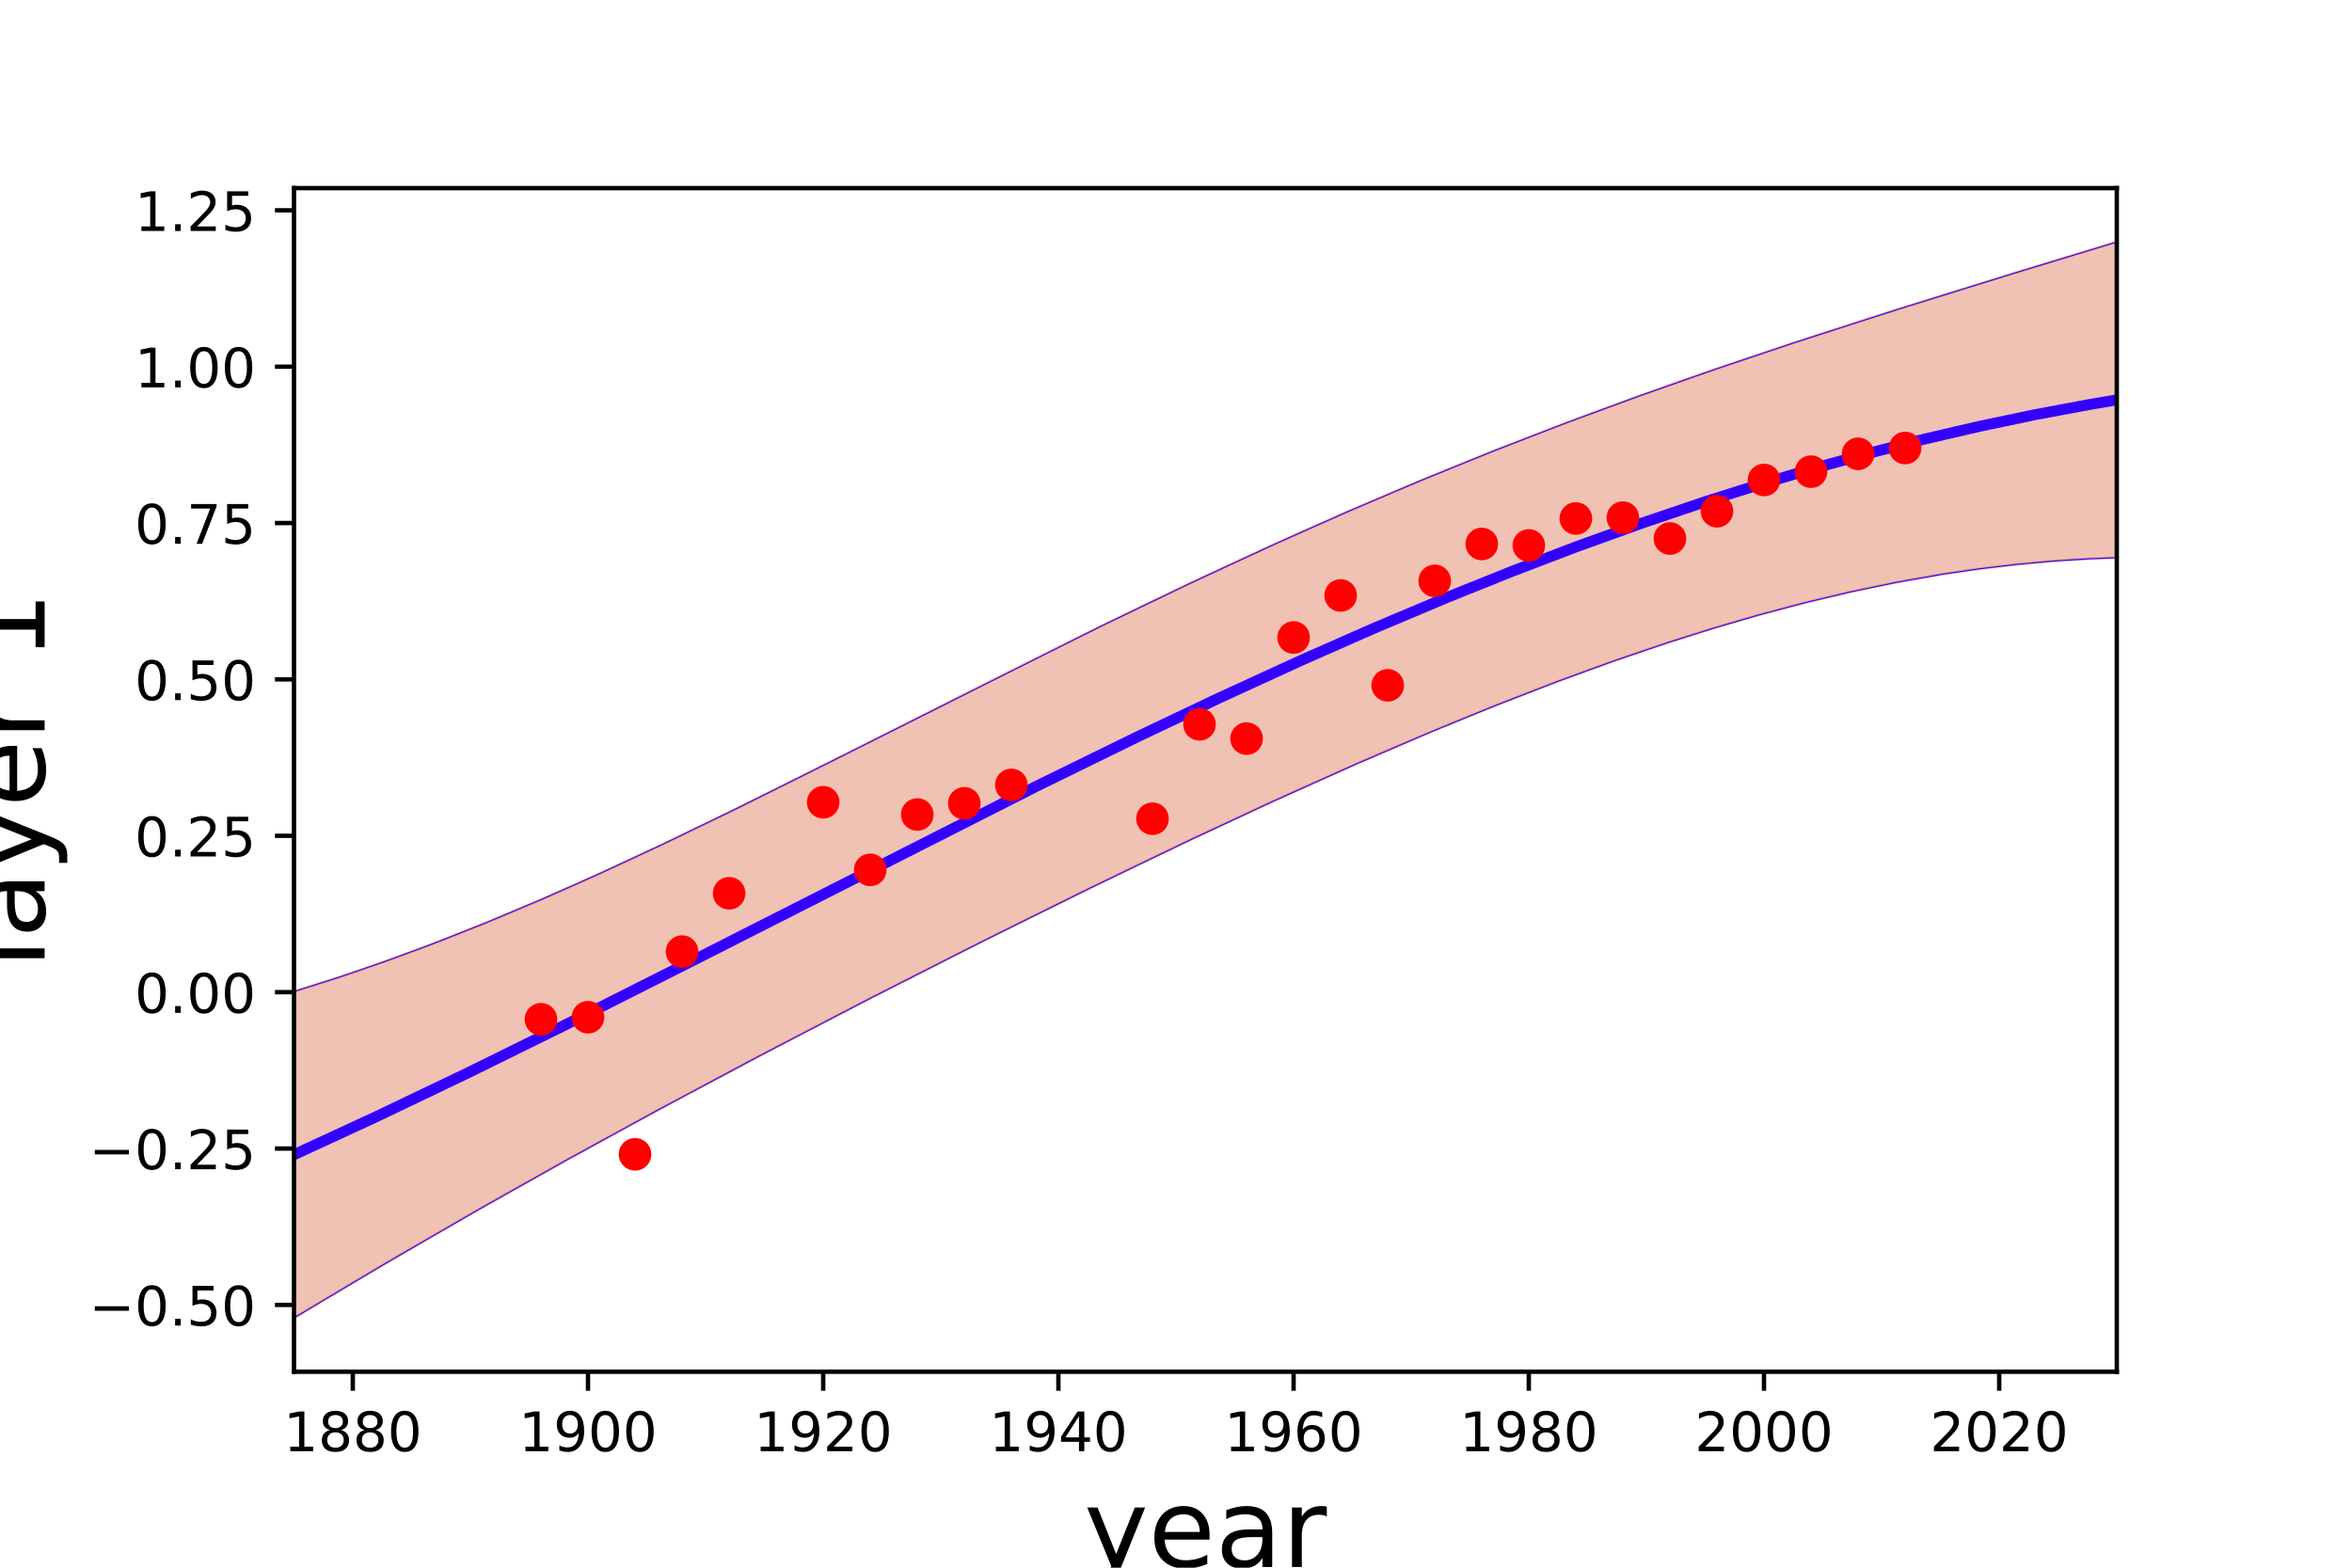<?xml version="1.0" encoding="utf-8" standalone="no"?>
<!DOCTYPE svg PUBLIC "-//W3C//DTD SVG 1.1//EN"
  "http://www.w3.org/Graphics/SVG/1.1/DTD/svg11.dtd">
<!-- Created with matplotlib (http://matplotlib.org/) -->
<svg height="288pt" version="1.1" viewBox="0 0 432 288" width="432pt" xmlns="http://www.w3.org/2000/svg" xmlns:xlink="http://www.w3.org/1999/xlink">
 <defs>
  <style type="text/css">
*{stroke-linecap:butt;stroke-linejoin:round;}
  </style>
 </defs>
 <g id="figure_1">
  <g id="patch_1">
   <path d="M 0 288 
L 432 288 
L 432 0 
L 0 0 
z
" style="fill:none;"/>
  </g>
  <g id="axes_1">
   <g id="patch_2">
    <path d="M 54 252 
L 388.8 252 
L 388.8 34.56 
L 54 34.56 
z
" style="fill:none;"/>
   </g>
   <g id="patch_3">
    <path clip-path="url(#p3742a08dfe)" d="M 54 182.141 
L 55.682 181.626 
L 57.365 181.102 
L 59.047 180.568 
L 60.73 180.025 
L 62.412 179.474 
L 64.094 178.913 
L 65.777 178.343 
L 67.459 177.765 
L 69.142 177.177 
L 70.824 176.582 
L 72.507 175.977 
L 74.189 175.364 
L 75.871 174.743 
L 77.554 174.114 
L 79.236 173.476 
L 80.919 172.831 
L 82.601 172.177 
L 84.283 171.516 
L 85.966 170.847 
L 87.648 170.171 
L 89.331 169.487 
L 91.013 168.796 
L 92.695 168.098 
L 94.378 167.393 
L 96.06 166.682 
L 97.743 165.963 
L 99.425 165.238 
L 101.108 164.507 
L 102.79 163.77 
L 104.472 163.026 
L 106.155 162.277 
L 107.837 161.522 
L 109.52 160.761 
L 111.202 159.995 
L 112.884 159.224 
L 114.567 158.447 
L 116.249 157.666 
L 117.932 156.88 
L 119.614 156.09 
L 121.296 155.295 
L 122.979 154.496 
L 124.661 153.692 
L 126.344 152.885 
L 128.026 152.075 
L 129.709 151.26 
L 131.391 150.443 
L 133.073 149.622 
L 134.756 148.798 
L 136.438 147.971 
L 138.121 147.141 
L 139.803 146.309 
L 141.485 145.475 
L 143.168 144.638 
L 144.85 143.8 
L 146.533 142.959 
L 148.215 142.117 
L 149.897 141.273 
L 151.58 140.428 
L 153.262 139.582 
L 154.945 138.734 
L 156.627 137.886 
L 158.31 137.036 
L 159.992 136.187 
L 161.674 135.336 
L 163.357 134.485 
L 165.039 133.634 
L 166.722 132.783 
L 168.404 131.932 
L 170.086 131.081 
L 171.769 130.231 
L 173.451 129.381 
L 175.134 128.531 
L 176.816 127.683 
L 178.498 126.835 
L 180.181 125.988 
L 181.863 125.142 
L 183.546 124.297 
L 185.228 123.454 
L 186.911 122.612 
L 188.593 121.772 
L 190.275 120.933 
L 191.958 120.096 
L 193.64 119.261 
L 195.323 118.427 
L 197.005 117.596 
L 198.687 116.767 
L 200.37 115.94 
L 202.052 115.116 
L 203.735 114.294 
L 205.417 113.474 
L 207.099 112.658 
L 208.782 111.843 
L 210.464 111.032 
L 212.147 110.223 
L 213.829 109.418 
L 215.512 108.615 
L 217.194 107.815 
L 218.876 107.019 
L 220.559 106.226 
L 222.241 105.436 
L 223.924 104.649 
L 225.606 103.866 
L 227.288 103.086 
L 228.971 102.31 
L 230.653 101.537 
L 232.336 100.768 
L 234.018 100.002 
L 235.701 99.24 
L 237.383 98.482 
L 239.065 97.728 
L 240.748 96.978 
L 242.43 96.231 
L 244.113 95.489 
L 245.795 94.75 
L 247.477 94.015 
L 249.16 93.285 
L 250.842 92.558 
L 252.525 91.835 
L 254.207 91.117 
L 255.889 90.403 
L 257.572 89.692 
L 259.254 88.986 
L 260.937 88.284 
L 262.619 87.586 
L 264.302 86.892 
L 265.984 86.202 
L 267.666 85.517 
L 269.349 84.835 
L 271.031 84.158 
L 272.714 83.485 
L 274.396 82.816 
L 276.078 82.151 
L 277.761 81.49 
L 279.443 80.833 
L 281.126 80.181 
L 282.808 79.532 
L 284.49 78.887 
L 286.173 78.246 
L 287.855 77.61 
L 289.538 76.977 
L 291.22 76.348 
L 292.903 75.723 
L 294.585 75.101 
L 296.267 74.483 
L 297.95 73.87 
L 299.632 73.259 
L 301.315 72.653 
L 302.997 72.049 
L 304.679 71.45 
L 306.362 70.854 
L 308.044 70.261 
L 309.727 69.671 
L 311.409 69.085 
L 313.091 68.502 
L 314.774 67.922 
L 316.456 67.346 
L 318.139 66.772 
L 319.821 66.201 
L 321.504 65.633 
L 323.186 65.068 
L 324.868 64.505 
L 326.551 63.945 
L 328.233 63.388 
L 329.916 62.833 
L 331.598 62.281 
L 333.28 61.731 
L 334.963 61.183 
L 336.645 60.637 
L 338.328 60.094 
L 340.01 59.553 
L 341.692 59.013 
L 343.375 58.476 
L 345.057 57.94 
L 346.74 57.406 
L 348.422 56.873 
L 350.105 56.343 
L 351.787 55.813 
L 353.469 55.286 
L 355.152 54.759 
L 356.834 54.234 
L 358.517 53.711 
L 360.199 53.188 
L 361.881 52.667 
L 363.564 52.147 
L 365.246 51.627 
L 366.929 51.109 
L 368.611 50.592 
L 370.293 50.076 
L 371.976 49.56 
L 373.658 49.045 
L 375.341 48.531 
L 377.023 48.018 
L 378.706 47.506 
L 380.388 46.994 
L 382.07 46.483 
L 383.753 45.972 
L 385.435 45.462 
L 387.118 44.953 
L 388.8 44.444 
L 388.8 102.466 
L 387.118 102.518 
L 385.435 102.582 
L 383.753 102.659 
L 382.07 102.747 
L 380.388 102.847 
L 378.706 102.96 
L 377.023 103.084 
L 375.341 103.22 
L 373.658 103.368 
L 371.976 103.528 
L 370.293 103.7 
L 368.611 103.883 
L 366.929 104.078 
L 365.246 104.285 
L 363.564 104.503 
L 361.881 104.732 
L 360.199 104.973 
L 358.517 105.225 
L 356.834 105.488 
L 355.152 105.762 
L 353.469 106.048 
L 351.787 106.344 
L 350.105 106.651 
L 348.422 106.969 
L 346.74 107.297 
L 345.057 107.636 
L 343.375 107.985 
L 341.692 108.344 
L 340.01 108.714 
L 338.328 109.093 
L 336.645 109.483 
L 334.963 109.882 
L 333.28 110.291 
L 331.598 110.71 
L 329.916 111.138 
L 328.233 111.575 
L 326.551 112.022 
L 324.868 112.478 
L 323.186 112.942 
L 321.504 113.415 
L 319.821 113.897 
L 318.139 114.388 
L 316.456 114.887 
L 314.774 115.394 
L 313.091 115.91 
L 311.409 116.433 
L 309.727 116.965 
L 308.044 117.504 
L 306.362 118.051 
L 304.679 118.605 
L 302.997 119.167 
L 301.315 119.736 
L 299.632 120.312 
L 297.95 120.895 
L 296.267 121.485 
L 294.585 122.081 
L 292.903 122.685 
L 291.22 123.295 
L 289.538 123.911 
L 287.855 124.533 
L 286.173 125.162 
L 284.49 125.797 
L 282.808 126.437 
L 281.126 127.084 
L 279.443 127.736 
L 277.761 128.394 
L 276.078 129.057 
L 274.396 129.726 
L 272.714 130.4 
L 271.031 131.079 
L 269.349 131.763 
L 267.666 132.452 
L 265.984 133.146 
L 264.302 133.844 
L 262.619 134.548 
L 260.937 135.255 
L 259.254 135.968 
L 257.572 136.684 
L 255.889 137.405 
L 254.207 138.131 
L 252.525 138.86 
L 250.842 139.593 
L 249.16 140.33 
L 247.477 141.071 
L 245.795 141.816 
L 244.113 142.565 
L 242.43 143.317 
L 240.748 144.072 
L 239.065 144.831 
L 237.383 145.594 
L 235.701 146.359 
L 234.018 147.128 
L 232.336 147.9 
L 230.653 148.675 
L 228.971 149.453 
L 227.288 150.234 
L 225.606 151.018 
L 223.924 151.805 
L 222.241 152.595 
L 220.559 153.387 
L 218.876 154.182 
L 217.194 154.979 
L 215.512 155.779 
L 213.829 156.582 
L 212.147 157.386 
L 210.464 158.194 
L 208.782 159.003 
L 207.099 159.815 
L 205.417 160.629 
L 203.735 161.445 
L 202.052 162.264 
L 200.37 163.084 
L 198.687 163.907 
L 197.005 164.731 
L 195.323 165.558 
L 193.64 166.386 
L 191.958 167.216 
L 190.275 168.049 
L 188.593 168.883 
L 186.911 169.719 
L 185.228 170.557 
L 183.546 171.396 
L 181.863 172.238 
L 180.181 173.081 
L 178.498 173.926 
L 176.816 174.772 
L 175.134 175.62 
L 173.451 176.47 
L 171.769 177.322 
L 170.086 178.175 
L 168.404 179.03 
L 166.722 179.887 
L 165.039 180.745 
L 163.357 181.605 
L 161.674 182.467 
L 159.992 183.33 
L 158.31 184.195 
L 156.627 185.062 
L 154.945 185.93 
L 153.262 186.801 
L 151.58 187.673 
L 149.897 188.546 
L 148.215 189.422 
L 146.533 190.299 
L 144.85 191.178 
L 143.168 192.059 
L 141.485 192.941 
L 139.803 193.826 
L 138.121 194.712 
L 136.438 195.601 
L 134.756 196.491 
L 133.073 197.383 
L 131.391 198.278 
L 129.709 199.174 
L 128.026 200.073 
L 126.344 200.973 
L 124.661 201.876 
L 122.979 202.781 
L 121.296 203.688 
L 119.614 204.598 
L 117.932 205.51 
L 116.249 206.424 
L 114.567 207.34 
L 112.884 208.259 
L 111.202 209.181 
L 109.52 210.105 
L 107.837 211.031 
L 106.155 211.96 
L 104.472 212.891 
L 102.79 213.826 
L 101.108 214.762 
L 99.425 215.702 
L 97.743 216.644 
L 96.06 217.589 
L 94.378 218.536 
L 92.695 219.487 
L 91.013 220.44 
L 89.331 221.396 
L 87.648 222.354 
L 85.966 223.316 
L 84.283 224.28 
L 82.601 225.248 
L 80.919 226.218 
L 79.236 227.19 
L 77.554 228.166 
L 75.871 229.145 
L 74.189 230.126 
L 72.507 231.11 
L 70.824 232.097 
L 69.142 233.087 
L 67.459 234.08 
L 65.777 235.075 
L 64.094 236.073 
L 62.412 237.074 
L 60.73 238.077 
L 59.047 239.083 
L 57.365 240.092 
L 55.682 241.103 
L 54 242.116 
z
" style="fill:#cc3300;opacity:0.3;stroke:#cc3300;stroke-linejoin:miter;stroke-width:0.5;"/>
   </g>
   <g id="matplotlib.axis_1">
    <g id="xtick_1">
     <g id="line2d_1">
      <defs>
       <path d="M 0 0 
L 0 3.5 
" id="m73713ff3e7" style="stroke:#000000;stroke-width:0.8;"/>
      </defs>
      <g>
       <use style="stroke:#000000;stroke-width:0.8;" x="64.8" xlink:href="#m73713ff3e7" y="252"/>
      </g>
     </g>
     <g id="text_1">
      <!-- 1880 -->
      <defs>
       <path d="M 12.406 8.297 
L 28.516 8.297 
L 28.516 63.922 
L 10.984 60.406 
L 10.984 69.391 
L 28.422 72.906 
L 38.281 72.906 
L 38.281 8.297 
L 54.391 8.297 
L 54.391 0 
L 12.406 0 
z
" id="DejaVuSans-31"/>
       <path d="M 31.781 34.625 
Q 24.75 34.625 20.719 30.859 
Q 16.703 27.094 16.703 20.516 
Q 16.703 13.922 20.719 10.156 
Q 24.75 6.391 31.781 6.391 
Q 38.812 6.391 42.859 10.172 
Q 46.922 13.969 46.922 20.516 
Q 46.922 27.094 42.891 30.859 
Q 38.875 34.625 31.781 34.625 
z
M 21.922 38.812 
Q 15.578 40.375 12.031 44.719 
Q 8.5 49.078 8.5 55.328 
Q 8.5 64.062 14.719 69.141 
Q 20.953 74.219 31.781 74.219 
Q 42.672 74.219 48.875 69.141 
Q 55.078 64.062 55.078 55.328 
Q 55.078 49.078 51.531 44.719 
Q 48 40.375 41.703 38.812 
Q 48.828 37.156 52.797 32.312 
Q 56.781 27.484 56.781 20.516 
Q 56.781 9.906 50.312 4.234 
Q 43.844 -1.422 31.781 -1.422 
Q 19.734 -1.422 13.25 4.234 
Q 6.781 9.906 6.781 20.516 
Q 6.781 27.484 10.781 32.312 
Q 14.797 37.156 21.922 38.812 
z
M 18.312 54.391 
Q 18.312 48.734 21.844 45.562 
Q 25.391 42.391 31.781 42.391 
Q 38.141 42.391 41.719 45.562 
Q 45.312 48.734 45.312 54.391 
Q 45.312 60.062 41.719 63.234 
Q 38.141 66.406 31.781 66.406 
Q 25.391 66.406 21.844 63.234 
Q 18.312 60.062 18.312 54.391 
z
" id="DejaVuSans-38"/>
       <path d="M 31.781 66.406 
Q 24.172 66.406 20.328 58.906 
Q 16.5 51.422 16.5 36.375 
Q 16.5 21.391 20.328 13.891 
Q 24.172 6.391 31.781 6.391 
Q 39.453 6.391 43.281 13.891 
Q 47.125 21.391 47.125 36.375 
Q 47.125 51.422 43.281 58.906 
Q 39.453 66.406 31.781 66.406 
z
M 31.781 74.219 
Q 44.047 74.219 50.516 64.516 
Q 56.984 54.828 56.984 36.375 
Q 56.984 17.969 50.516 8.266 
Q 44.047 -1.422 31.781 -1.422 
Q 19.531 -1.422 13.062 8.266 
Q 6.594 17.969 6.594 36.375 
Q 6.594 54.828 13.062 64.516 
Q 19.531 74.219 31.781 74.219 
z
" id="DejaVuSans-30"/>
      </defs>
      <g transform="translate(52.075 266.598)scale(0.1 -0.1)">
       <use xlink:href="#DejaVuSans-31"/>
       <use x="63.623" xlink:href="#DejaVuSans-38"/>
       <use x="127.246" xlink:href="#DejaVuSans-38"/>
       <use x="190.869" xlink:href="#DejaVuSans-30"/>
      </g>
     </g>
    </g>
    <g id="xtick_2">
     <g id="line2d_2">
      <g>
       <use style="stroke:#000000;stroke-width:0.8;" x="108" xlink:href="#m73713ff3e7" y="252"/>
      </g>
     </g>
     <g id="text_2">
      <!-- 1900 -->
      <defs>
       <path d="M 10.984 1.516 
L 10.984 10.5 
Q 14.703 8.734 18.5 7.812 
Q 22.312 6.891 25.984 6.891 
Q 35.75 6.891 40.891 13.453 
Q 46.047 20.016 46.781 33.406 
Q 43.953 29.203 39.594 26.953 
Q 35.25 24.703 29.984 24.703 
Q 19.047 24.703 12.672 31.312 
Q 6.297 37.938 6.297 49.422 
Q 6.297 60.641 12.938 67.422 
Q 19.578 74.219 30.609 74.219 
Q 43.266 74.219 49.922 64.516 
Q 56.594 54.828 56.594 36.375 
Q 56.594 19.141 48.406 8.859 
Q 40.234 -1.422 26.422 -1.422 
Q 22.703 -1.422 18.891 -0.688 
Q 15.094 0.047 10.984 1.516 
z
M 30.609 32.422 
Q 37.25 32.422 41.125 36.953 
Q 45.016 41.5 45.016 49.422 
Q 45.016 57.281 41.125 61.844 
Q 37.25 66.406 30.609 66.406 
Q 23.969 66.406 20.094 61.844 
Q 16.219 57.281 16.219 49.422 
Q 16.219 41.5 20.094 36.953 
Q 23.969 32.422 30.609 32.422 
z
" id="DejaVuSans-39"/>
      </defs>
      <g transform="translate(95.275 266.598)scale(0.1 -0.1)">
       <use xlink:href="#DejaVuSans-31"/>
       <use x="63.623" xlink:href="#DejaVuSans-39"/>
       <use x="127.246" xlink:href="#DejaVuSans-30"/>
       <use x="190.869" xlink:href="#DejaVuSans-30"/>
      </g>
     </g>
    </g>
    <g id="xtick_3">
     <g id="line2d_3">
      <g>
       <use style="stroke:#000000;stroke-width:0.8;" x="151.2" xlink:href="#m73713ff3e7" y="252"/>
      </g>
     </g>
     <g id="text_3">
      <!-- 1920 -->
      <defs>
       <path d="M 19.188 8.297 
L 53.609 8.297 
L 53.609 0 
L 7.328 0 
L 7.328 8.297 
Q 12.938 14.109 22.625 23.891 
Q 32.328 33.688 34.812 36.531 
Q 39.547 41.844 41.422 45.531 
Q 43.312 49.219 43.312 52.781 
Q 43.312 58.594 39.234 62.25 
Q 35.156 65.922 28.609 65.922 
Q 23.969 65.922 18.812 64.312 
Q 13.672 62.703 7.812 59.422 
L 7.812 69.391 
Q 13.766 71.781 18.938 73 
Q 24.125 74.219 28.422 74.219 
Q 39.75 74.219 46.484 68.547 
Q 53.219 62.891 53.219 53.422 
Q 53.219 48.922 51.531 44.891 
Q 49.859 40.875 45.406 35.406 
Q 44.188 33.984 37.641 27.219 
Q 31.109 20.453 19.188 8.297 
z
" id="DejaVuSans-32"/>
      </defs>
      <g transform="translate(138.475 266.598)scale(0.1 -0.1)">
       <use xlink:href="#DejaVuSans-31"/>
       <use x="63.623" xlink:href="#DejaVuSans-39"/>
       <use x="127.246" xlink:href="#DejaVuSans-32"/>
       <use x="190.869" xlink:href="#DejaVuSans-30"/>
      </g>
     </g>
    </g>
    <g id="xtick_4">
     <g id="line2d_4">
      <g>
       <use style="stroke:#000000;stroke-width:0.8;" x="194.4" xlink:href="#m73713ff3e7" y="252"/>
      </g>
     </g>
     <g id="text_4">
      <!-- 1940 -->
      <defs>
       <path d="M 37.797 64.312 
L 12.891 25.391 
L 37.797 25.391 
z
M 35.203 72.906 
L 47.609 72.906 
L 47.609 25.391 
L 58.016 25.391 
L 58.016 17.188 
L 47.609 17.188 
L 47.609 0 
L 37.797 0 
L 37.797 17.188 
L 4.891 17.188 
L 4.891 26.703 
z
" id="DejaVuSans-34"/>
      </defs>
      <g transform="translate(181.675 266.598)scale(0.1 -0.1)">
       <use xlink:href="#DejaVuSans-31"/>
       <use x="63.623" xlink:href="#DejaVuSans-39"/>
       <use x="127.246" xlink:href="#DejaVuSans-34"/>
       <use x="190.869" xlink:href="#DejaVuSans-30"/>
      </g>
     </g>
    </g>
    <g id="xtick_5">
     <g id="line2d_5">
      <g>
       <use style="stroke:#000000;stroke-width:0.8;" x="237.6" xlink:href="#m73713ff3e7" y="252"/>
      </g>
     </g>
     <g id="text_5">
      <!-- 1960 -->
      <defs>
       <path d="M 33.016 40.375 
Q 26.375 40.375 22.484 35.828 
Q 18.609 31.297 18.609 23.391 
Q 18.609 15.531 22.484 10.953 
Q 26.375 6.391 33.016 6.391 
Q 39.656 6.391 43.531 10.953 
Q 47.406 15.531 47.406 23.391 
Q 47.406 31.297 43.531 35.828 
Q 39.656 40.375 33.016 40.375 
z
M 52.594 71.297 
L 52.594 62.312 
Q 48.875 64.062 45.094 64.984 
Q 41.312 65.922 37.594 65.922 
Q 27.828 65.922 22.672 59.328 
Q 17.531 52.734 16.797 39.406 
Q 19.672 43.656 24.016 45.922 
Q 28.375 48.188 33.594 48.188 
Q 44.578 48.188 50.953 41.516 
Q 57.328 34.859 57.328 23.391 
Q 57.328 12.156 50.688 5.359 
Q 44.047 -1.422 33.016 -1.422 
Q 20.359 -1.422 13.672 8.266 
Q 6.984 17.969 6.984 36.375 
Q 6.984 53.656 15.188 63.938 
Q 23.391 74.219 37.203 74.219 
Q 40.922 74.219 44.703 73.484 
Q 48.484 72.75 52.594 71.297 
z
" id="DejaVuSans-36"/>
      </defs>
      <g transform="translate(224.875 266.598)scale(0.1 -0.1)">
       <use xlink:href="#DejaVuSans-31"/>
       <use x="63.623" xlink:href="#DejaVuSans-39"/>
       <use x="127.246" xlink:href="#DejaVuSans-36"/>
       <use x="190.869" xlink:href="#DejaVuSans-30"/>
      </g>
     </g>
    </g>
    <g id="xtick_6">
     <g id="line2d_6">
      <g>
       <use style="stroke:#000000;stroke-width:0.8;" x="280.8" xlink:href="#m73713ff3e7" y="252"/>
      </g>
     </g>
     <g id="text_6">
      <!-- 1980 -->
      <g transform="translate(268.075 266.598)scale(0.1 -0.1)">
       <use xlink:href="#DejaVuSans-31"/>
       <use x="63.623" xlink:href="#DejaVuSans-39"/>
       <use x="127.246" xlink:href="#DejaVuSans-38"/>
       <use x="190.869" xlink:href="#DejaVuSans-30"/>
      </g>
     </g>
    </g>
    <g id="xtick_7">
     <g id="line2d_7">
      <g>
       <use style="stroke:#000000;stroke-width:0.8;" x="324" xlink:href="#m73713ff3e7" y="252"/>
      </g>
     </g>
     <g id="text_7">
      <!-- 2000 -->
      <g transform="translate(311.275 266.598)scale(0.1 -0.1)">
       <use xlink:href="#DejaVuSans-32"/>
       <use x="63.623" xlink:href="#DejaVuSans-30"/>
       <use x="127.246" xlink:href="#DejaVuSans-30"/>
       <use x="190.869" xlink:href="#DejaVuSans-30"/>
      </g>
     </g>
    </g>
    <g id="xtick_8">
     <g id="line2d_8">
      <g>
       <use style="stroke:#000000;stroke-width:0.8;" x="367.2" xlink:href="#m73713ff3e7" y="252"/>
      </g>
     </g>
     <g id="text_8">
      <!-- 2020 -->
      <g transform="translate(354.475 266.598)scale(0.1 -0.1)">
       <use xlink:href="#DejaVuSans-32"/>
       <use x="63.623" xlink:href="#DejaVuSans-30"/>
       <use x="127.246" xlink:href="#DejaVuSans-32"/>
       <use x="190.869" xlink:href="#DejaVuSans-30"/>
      </g>
     </g>
    </g>
    <g id="text_9">
     <!-- year -->
     <defs>
      <path d="M 32.172 -5.078 
Q 28.375 -14.844 24.75 -17.812 
Q 21.141 -20.797 15.094 -20.797 
L 7.906 -20.797 
L 7.906 -13.281 
L 13.188 -13.281 
Q 16.891 -13.281 18.938 -11.516 
Q 21 -9.766 23.484 -3.219 
L 25.094 0.875 
L 2.984 54.688 
L 12.5 54.688 
L 29.594 11.922 
L 46.688 54.688 
L 56.203 54.688 
z
" id="DejaVuSans-79"/>
      <path d="M 56.203 29.594 
L 56.203 25.203 
L 14.891 25.203 
Q 15.484 15.922 20.484 11.062 
Q 25.484 6.203 34.422 6.203 
Q 39.594 6.203 44.453 7.469 
Q 49.312 8.734 54.109 11.281 
L 54.109 2.781 
Q 49.266 0.734 44.188 -0.344 
Q 39.109 -1.422 33.891 -1.422 
Q 20.797 -1.422 13.156 6.188 
Q 5.516 13.812 5.516 26.812 
Q 5.516 40.234 12.766 48.109 
Q 20.016 56 32.328 56 
Q 43.359 56 49.781 48.891 
Q 56.203 41.797 56.203 29.594 
z
M 47.219 32.234 
Q 47.125 39.594 43.094 43.984 
Q 39.062 48.391 32.422 48.391 
Q 24.906 48.391 20.391 44.141 
Q 15.875 39.891 15.188 32.172 
z
" id="DejaVuSans-65"/>
      <path d="M 34.281 27.484 
Q 23.391 27.484 19.188 25 
Q 14.984 22.516 14.984 16.5 
Q 14.984 11.719 18.141 8.906 
Q 21.297 6.109 26.703 6.109 
Q 34.188 6.109 38.703 11.406 
Q 43.219 16.703 43.219 25.484 
L 43.219 27.484 
z
M 52.203 31.203 
L 52.203 0 
L 43.219 0 
L 43.219 8.297 
Q 40.141 3.328 35.547 0.953 
Q 30.953 -1.422 24.312 -1.422 
Q 15.922 -1.422 10.953 3.297 
Q 6 8.016 6 15.922 
Q 6 25.141 12.172 29.828 
Q 18.359 34.516 30.609 34.516 
L 43.219 34.516 
L 43.219 35.406 
Q 43.219 41.609 39.141 45 
Q 35.062 48.391 27.688 48.391 
Q 23 48.391 18.547 47.266 
Q 14.109 46.141 10.016 43.891 
L 10.016 52.203 
Q 14.938 54.109 19.578 55.047 
Q 24.219 56 28.609 56 
Q 40.484 56 46.344 49.844 
Q 52.203 43.703 52.203 31.203 
z
" id="DejaVuSans-61"/>
      <path d="M 41.109 46.297 
Q 39.594 47.172 37.812 47.578 
Q 36.031 48 33.891 48 
Q 26.266 48 22.188 43.047 
Q 18.109 38.094 18.109 28.812 
L 18.109 0 
L 9.078 0 
L 9.078 54.688 
L 18.109 54.688 
L 18.109 46.188 
Q 20.953 51.172 25.484 53.578 
Q 30.031 56 36.531 56 
Q 37.453 56 38.578 55.875 
Q 39.703 55.766 41.062 55.516 
z
" id="DejaVuSans-72"/>
     </defs>
     <g transform="translate(199.089 287.875)scale(0.2 -0.2)">
      <use xlink:href="#DejaVuSans-79"/>
      <use x="59.18" xlink:href="#DejaVuSans-65"/>
      <use x="120.703" xlink:href="#DejaVuSans-61"/>
      <use x="181.982" xlink:href="#DejaVuSans-72"/>
     </g>
    </g>
   </g>
   <g id="matplotlib.axis_2">
    <g id="ytick_1">
     <g id="line2d_9">
      <defs>
       <path d="M 0 0 
L -3.5 0 
" id="me47027b4d2" style="stroke:#000000;stroke-width:0.8;"/>
      </defs>
      <g>
       <use style="stroke:#000000;stroke-width:0.8;" x="54" xlink:href="#me47027b4d2" y="239.725"/>
      </g>
     </g>
     <g id="text_10">
      <!-- −0.50 -->
      <defs>
       <path d="M 10.594 35.5 
L 73.188 35.5 
L 73.188 27.203 
L 10.594 27.203 
z
" id="DejaVuSans-2212"/>
       <path d="M 10.688 12.406 
L 21 12.406 
L 21 0 
L 10.688 0 
z
" id="DejaVuSans-2e"/>
       <path d="M 10.797 72.906 
L 49.516 72.906 
L 49.516 64.594 
L 19.828 64.594 
L 19.828 46.734 
Q 21.969 47.469 24.109 47.828 
Q 26.266 48.188 28.422 48.188 
Q 40.625 48.188 47.75 41.5 
Q 54.891 34.812 54.891 23.391 
Q 54.891 11.625 47.562 5.094 
Q 40.234 -1.422 26.906 -1.422 
Q 22.312 -1.422 17.547 -0.641 
Q 12.797 0.141 7.719 1.703 
L 7.719 11.625 
Q 12.109 9.234 16.797 8.062 
Q 21.484 6.891 26.703 6.891 
Q 35.156 6.891 40.078 11.328 
Q 45.016 15.766 45.016 23.391 
Q 45.016 31 40.078 35.438 
Q 35.156 39.891 26.703 39.891 
Q 22.75 39.891 18.812 39.016 
Q 14.891 38.141 10.797 36.281 
z
" id="DejaVuSans-35"/>
      </defs>
      <g transform="translate(16.355 243.524)scale(0.1 -0.1)">
       <use xlink:href="#DejaVuSans-2212"/>
       <use x="83.789" xlink:href="#DejaVuSans-30"/>
       <use x="147.412" xlink:href="#DejaVuSans-2e"/>
       <use x="179.199" xlink:href="#DejaVuSans-35"/>
       <use x="242.822" xlink:href="#DejaVuSans-30"/>
      </g>
     </g>
    </g>
    <g id="ytick_2">
     <g id="line2d_10">
      <g>
       <use style="stroke:#000000;stroke-width:0.8;" x="54" xlink:href="#me47027b4d2" y="210.998"/>
      </g>
     </g>
     <g id="text_11">
      <!-- −0.25 -->
      <g transform="translate(16.355 214.797)scale(0.1 -0.1)">
       <use xlink:href="#DejaVuSans-2212"/>
       <use x="83.789" xlink:href="#DejaVuSans-30"/>
       <use x="147.412" xlink:href="#DejaVuSans-2e"/>
       <use x="179.199" xlink:href="#DejaVuSans-32"/>
       <use x="242.822" xlink:href="#DejaVuSans-35"/>
      </g>
     </g>
    </g>
    <g id="ytick_3">
     <g id="line2d_11">
      <g>
       <use style="stroke:#000000;stroke-width:0.8;" x="54" xlink:href="#me47027b4d2" y="182.27"/>
      </g>
     </g>
     <g id="text_12">
      <!-- 0.00 -->
      <g transform="translate(24.734 186.07)scale(0.1 -0.1)">
       <use xlink:href="#DejaVuSans-30"/>
       <use x="63.623" xlink:href="#DejaVuSans-2e"/>
       <use x="95.41" xlink:href="#DejaVuSans-30"/>
       <use x="159.033" xlink:href="#DejaVuSans-30"/>
      </g>
     </g>
    </g>
    <g id="ytick_4">
     <g id="line2d_12">
      <g>
       <use style="stroke:#000000;stroke-width:0.8;" x="54" xlink:href="#me47027b4d2" y="153.543"/>
      </g>
     </g>
     <g id="text_13">
      <!-- 0.25 -->
      <g transform="translate(24.734 157.342)scale(0.1 -0.1)">
       <use xlink:href="#DejaVuSans-30"/>
       <use x="63.623" xlink:href="#DejaVuSans-2e"/>
       <use x="95.41" xlink:href="#DejaVuSans-32"/>
       <use x="159.033" xlink:href="#DejaVuSans-35"/>
      </g>
     </g>
    </g>
    <g id="ytick_5">
     <g id="line2d_13">
      <g>
       <use style="stroke:#000000;stroke-width:0.8;" x="54" xlink:href="#me47027b4d2" y="124.816"/>
      </g>
     </g>
     <g id="text_14">
      <!-- 0.50 -->
      <g transform="translate(24.734 128.615)scale(0.1 -0.1)">
       <use xlink:href="#DejaVuSans-30"/>
       <use x="63.623" xlink:href="#DejaVuSans-2e"/>
       <use x="95.41" xlink:href="#DejaVuSans-35"/>
       <use x="159.033" xlink:href="#DejaVuSans-30"/>
      </g>
     </g>
    </g>
    <g id="ytick_6">
     <g id="line2d_14">
      <g>
       <use style="stroke:#000000;stroke-width:0.8;" x="54" xlink:href="#me47027b4d2" y="96.089"/>
      </g>
     </g>
     <g id="text_15">
      <!-- 0.75 -->
      <defs>
       <path d="M 8.203 72.906 
L 55.078 72.906 
L 55.078 68.703 
L 28.609 0 
L 18.312 0 
L 43.219 64.594 
L 8.203 64.594 
z
" id="DejaVuSans-37"/>
      </defs>
      <g transform="translate(24.734 99.888)scale(0.1 -0.1)">
       <use xlink:href="#DejaVuSans-30"/>
       <use x="63.623" xlink:href="#DejaVuSans-2e"/>
       <use x="95.41" xlink:href="#DejaVuSans-37"/>
       <use x="159.033" xlink:href="#DejaVuSans-35"/>
      </g>
     </g>
    </g>
    <g id="ytick_7">
     <g id="line2d_15">
      <g>
       <use style="stroke:#000000;stroke-width:0.8;" x="54" xlink:href="#me47027b4d2" y="67.361"/>
      </g>
     </g>
     <g id="text_16">
      <!-- 1.00 -->
      <g transform="translate(24.734 71.161)scale(0.1 -0.1)">
       <use xlink:href="#DejaVuSans-31"/>
       <use x="63.623" xlink:href="#DejaVuSans-2e"/>
       <use x="95.41" xlink:href="#DejaVuSans-30"/>
       <use x="159.033" xlink:href="#DejaVuSans-30"/>
      </g>
     </g>
    </g>
    <g id="ytick_8">
     <g id="line2d_16">
      <g>
       <use style="stroke:#000000;stroke-width:0.8;" x="54" xlink:href="#me47027b4d2" y="38.634"/>
      </g>
     </g>
     <g id="text_17">
      <!-- 1.25 -->
      <g transform="translate(24.734 42.433)scale(0.1 -0.1)">
       <use xlink:href="#DejaVuSans-31"/>
       <use x="63.623" xlink:href="#DejaVuSans-2e"/>
       <use x="95.41" xlink:href="#DejaVuSans-32"/>
       <use x="159.033" xlink:href="#DejaVuSans-35"/>
      </g>
     </g>
    </g>
    <g id="text_18">
     <!-- layer 1 -->
     <defs>
      <path d="M 9.422 75.984 
L 18.406 75.984 
L 18.406 0 
L 9.422 0 
z
" id="DejaVuSans-6c"/>
      <path id="DejaVuSans-20"/>
     </defs>
     <g transform="translate(8.195 177.91)rotate(-90)scale(0.2 -0.2)">
      <use xlink:href="#DejaVuSans-6c"/>
      <use x="27.783" xlink:href="#DejaVuSans-61"/>
      <use x="89.062" xlink:href="#DejaVuSans-79"/>
      <use x="148.242" xlink:href="#DejaVuSans-65"/>
      <use x="209.766" xlink:href="#DejaVuSans-72"/>
      <use x="250.879" xlink:href="#DejaVuSans-20"/>
      <use x="282.666" xlink:href="#DejaVuSans-31"/>
     </g>
    </g>
   </g>
   <g id="line2d_17">
    <path clip-path="url(#p3742a08dfe)" d="M 54 212.129 
L 69.142 205.132 
L 85.966 197.082 
L 104.472 187.959 
L 128.026 176.074 
L 190.275 144.491 
L 208.782 135.423 
L 223.924 128.227 
L 239.065 121.28 
L 252.525 115.348 
L 265.984 109.674 
L 277.761 104.942 
L 289.538 100.444 
L 301.315 96.194 
L 313.091 92.206 
L 323.186 89.005 
L 333.28 86.011 
L 343.375 83.23 
L 353.469 80.667 
L 363.564 78.325 
L 373.658 76.207 
L 383.753 74.315 
L 388.8 73.455 
L 388.8 73.455 
" style="fill:none;stroke:#3300ff;stroke-linecap:square;stroke-width:2;"/>
   </g>
   <g id="line2d_18">
    <path clip-path="url(#p3742a08dfe)" d="M 54 182.141 
L 62.412 179.474 
L 70.824 176.582 
L 79.236 173.476 
L 89.331 169.487 
L 99.425 165.238 
L 109.52 160.761 
L 121.296 155.295 
L 134.756 148.798 
L 153.262 139.582 
L 202.052 115.116 
L 218.876 107.019 
L 234.018 100.002 
L 247.477 94.015 
L 260.937 88.284 
L 274.396 82.816 
L 287.855 77.61 
L 301.315 72.653 
L 314.774 67.922 
L 329.916 62.833 
L 348.422 56.873 
L 370.293 50.076 
L 388.8 44.444 
L 388.8 44.444 
" style="fill:none;stroke:#3300ff;stroke-linecap:square;stroke-width:0.2;"/>
   </g>
   <g id="line2d_19">
    <path clip-path="url(#p3742a08dfe)" d="M 54 242.116 
L 70.824 232.097 
L 87.648 222.354 
L 104.472 212.891 
L 121.296 203.688 
L 139.803 193.826 
L 159.992 183.33 
L 180.181 173.081 
L 200.37 163.084 
L 218.876 154.182 
L 234.018 147.128 
L 249.16 140.33 
L 262.619 134.548 
L 274.396 129.726 
L 286.173 125.162 
L 296.267 121.485 
L 306.362 118.051 
L 314.774 115.394 
L 323.186 112.942 
L 331.598 110.71 
L 340.01 108.714 
L 348.422 106.969 
L 356.834 105.488 
L 363.564 104.503 
L 370.293 103.7 
L 377.023 103.084 
L 383.753 102.659 
L 388.8 102.466 
L 388.8 102.466 
" style="fill:none;stroke:#3300ff;stroke-linecap:square;stroke-width:0.2;"/>
   </g>
   <g id="line2d_20">
    <defs>
     <path d="M 0 2.5 
C 0.663 2.5 1.299 2.237 1.768 1.768 
C 2.237 1.299 2.5 0.663 2.5 0 
C 2.5 -0.663 2.237 -1.299 1.768 -1.768 
C 1.299 -2.237 0.663 -2.5 0 -2.5 
C -0.663 -2.5 -1.299 -2.237 -1.768 -1.768 
C -2.237 -1.299 -2.5 -0.663 -2.5 0 
C -2.5 0.663 -2.237 1.299 -1.768 1.768 
C -1.299 2.237 -0.663 2.5 0 2.5 
z
" id="m59084b3226" style="stroke:#ff0000;"/>
    </defs>
    <g clip-path="url(#p3742a08dfe)">
     <use style="fill:#ff0000;stroke:#ff0000;" x="99.36" xlink:href="#m59084b3226" y="187.251"/>
     <use style="fill:#ff0000;stroke:#ff0000;" x="108" xlink:href="#m59084b3226" y="186.875"/>
     <use style="fill:#ff0000;stroke:#ff0000;" x="116.64" xlink:href="#m59084b3226" y="212.059"/>
     <use style="fill:#ff0000;stroke:#ff0000;" x="125.28" xlink:href="#m59084b3226" y="174.824"/>
     <use style="fill:#ff0000;stroke:#ff0000;" x="133.92" xlink:href="#m59084b3226" y="164.104"/>
     <use style="fill:#ff0000;stroke:#ff0000;" x="151.2" xlink:href="#m59084b3226" y="147.382"/>
     <use style="fill:#ff0000;stroke:#ff0000;" x="159.84" xlink:href="#m59084b3226" y="159.805"/>
     <use style="fill:#ff0000;stroke:#ff0000;" x="168.48" xlink:href="#m59084b3226" y="149.635"/>
     <use style="fill:#ff0000;stroke:#ff0000;" x="177.12" xlink:href="#m59084b3226" y="147.581"/>
     <use style="fill:#ff0000;stroke:#ff0000;" x="185.76" xlink:href="#m59084b3226" y="144.202"/>
     <use style="fill:#ff0000;stroke:#ff0000;" x="211.68" xlink:href="#m59084b3226" y="150.41"/>
     <use style="fill:#ff0000;stroke:#ff0000;" x="220.32" xlink:href="#m59084b3226" y="133.069"/>
     <use style="fill:#ff0000;stroke:#ff0000;" x="228.96" xlink:href="#m59084b3226" y="135.691"/>
     <use style="fill:#ff0000;stroke:#ff0000;" x="237.6" xlink:href="#m59084b3226" y="117.117"/>
     <use style="fill:#ff0000;stroke:#ff0000;" x="246.24" xlink:href="#m59084b3226" y="109.392"/>
     <use style="fill:#ff0000;stroke:#ff0000;" x="254.88" xlink:href="#m59084b3226" y="125.901"/>
     <use style="fill:#ff0000;stroke:#ff0000;" x="263.52" xlink:href="#m59084b3226" y="106.712"/>
     <use style="fill:#ff0000;stroke:#ff0000;" x="272.16" xlink:href="#m59084b3226" y="99.932"/>
     <use style="fill:#ff0000;stroke:#ff0000;" x="280.8" xlink:href="#m59084b3226" y="100.199"/>
     <use style="fill:#ff0000;stroke:#ff0000;" x="289.44" xlink:href="#m59084b3226" y="95.251"/>
     <use style="fill:#ff0000;stroke:#ff0000;" x="298.08" xlink:href="#m59084b3226" y="95.099"/>
     <use style="fill:#ff0000;stroke:#ff0000;" x="306.72" xlink:href="#m59084b3226" y="98.935"/>
     <use style="fill:#ff0000;stroke:#ff0000;" x="315.36" xlink:href="#m59084b3226" y="93.914"/>
     <use style="fill:#ff0000;stroke:#ff0000;" x="324" xlink:href="#m59084b3226" y="88.174"/>
     <use style="fill:#ff0000;stroke:#ff0000;" x="332.64" xlink:href="#m59084b3226" y="86.652"/>
     <use style="fill:#ff0000;stroke:#ff0000;" x="341.28" xlink:href="#m59084b3226" y="83.372"/>
     <use style="fill:#ff0000;stroke:#ff0000;" x="349.92" xlink:href="#m59084b3226" y="82.303"/>
    </g>
   </g>
   <g id="patch_4">
    <path d="M 54 252 
L 54 34.56 
" style="fill:none;stroke:#000000;stroke-linecap:square;stroke-linejoin:miter;stroke-width:0.8;"/>
   </g>
   <g id="patch_5">
    <path d="M 388.8 252 
L 388.8 34.56 
" style="fill:none;stroke:#000000;stroke-linecap:square;stroke-linejoin:miter;stroke-width:0.8;"/>
   </g>
   <g id="patch_6">
    <path d="M 54 252 
L 388.8 252 
" style="fill:none;stroke:#000000;stroke-linecap:square;stroke-linejoin:miter;stroke-width:0.8;"/>
   </g>
   <g id="patch_7">
    <path d="M 54 34.56 
L 388.8 34.56 
" style="fill:none;stroke:#000000;stroke-linecap:square;stroke-linejoin:miter;stroke-width:0.8;"/>
   </g>
  </g>
 </g>
 <defs>
  <clipPath id="p3742a08dfe">
   <rect height="217.44" width="334.8" x="54" y="34.56"/>
  </clipPath>
 </defs>
</svg>
